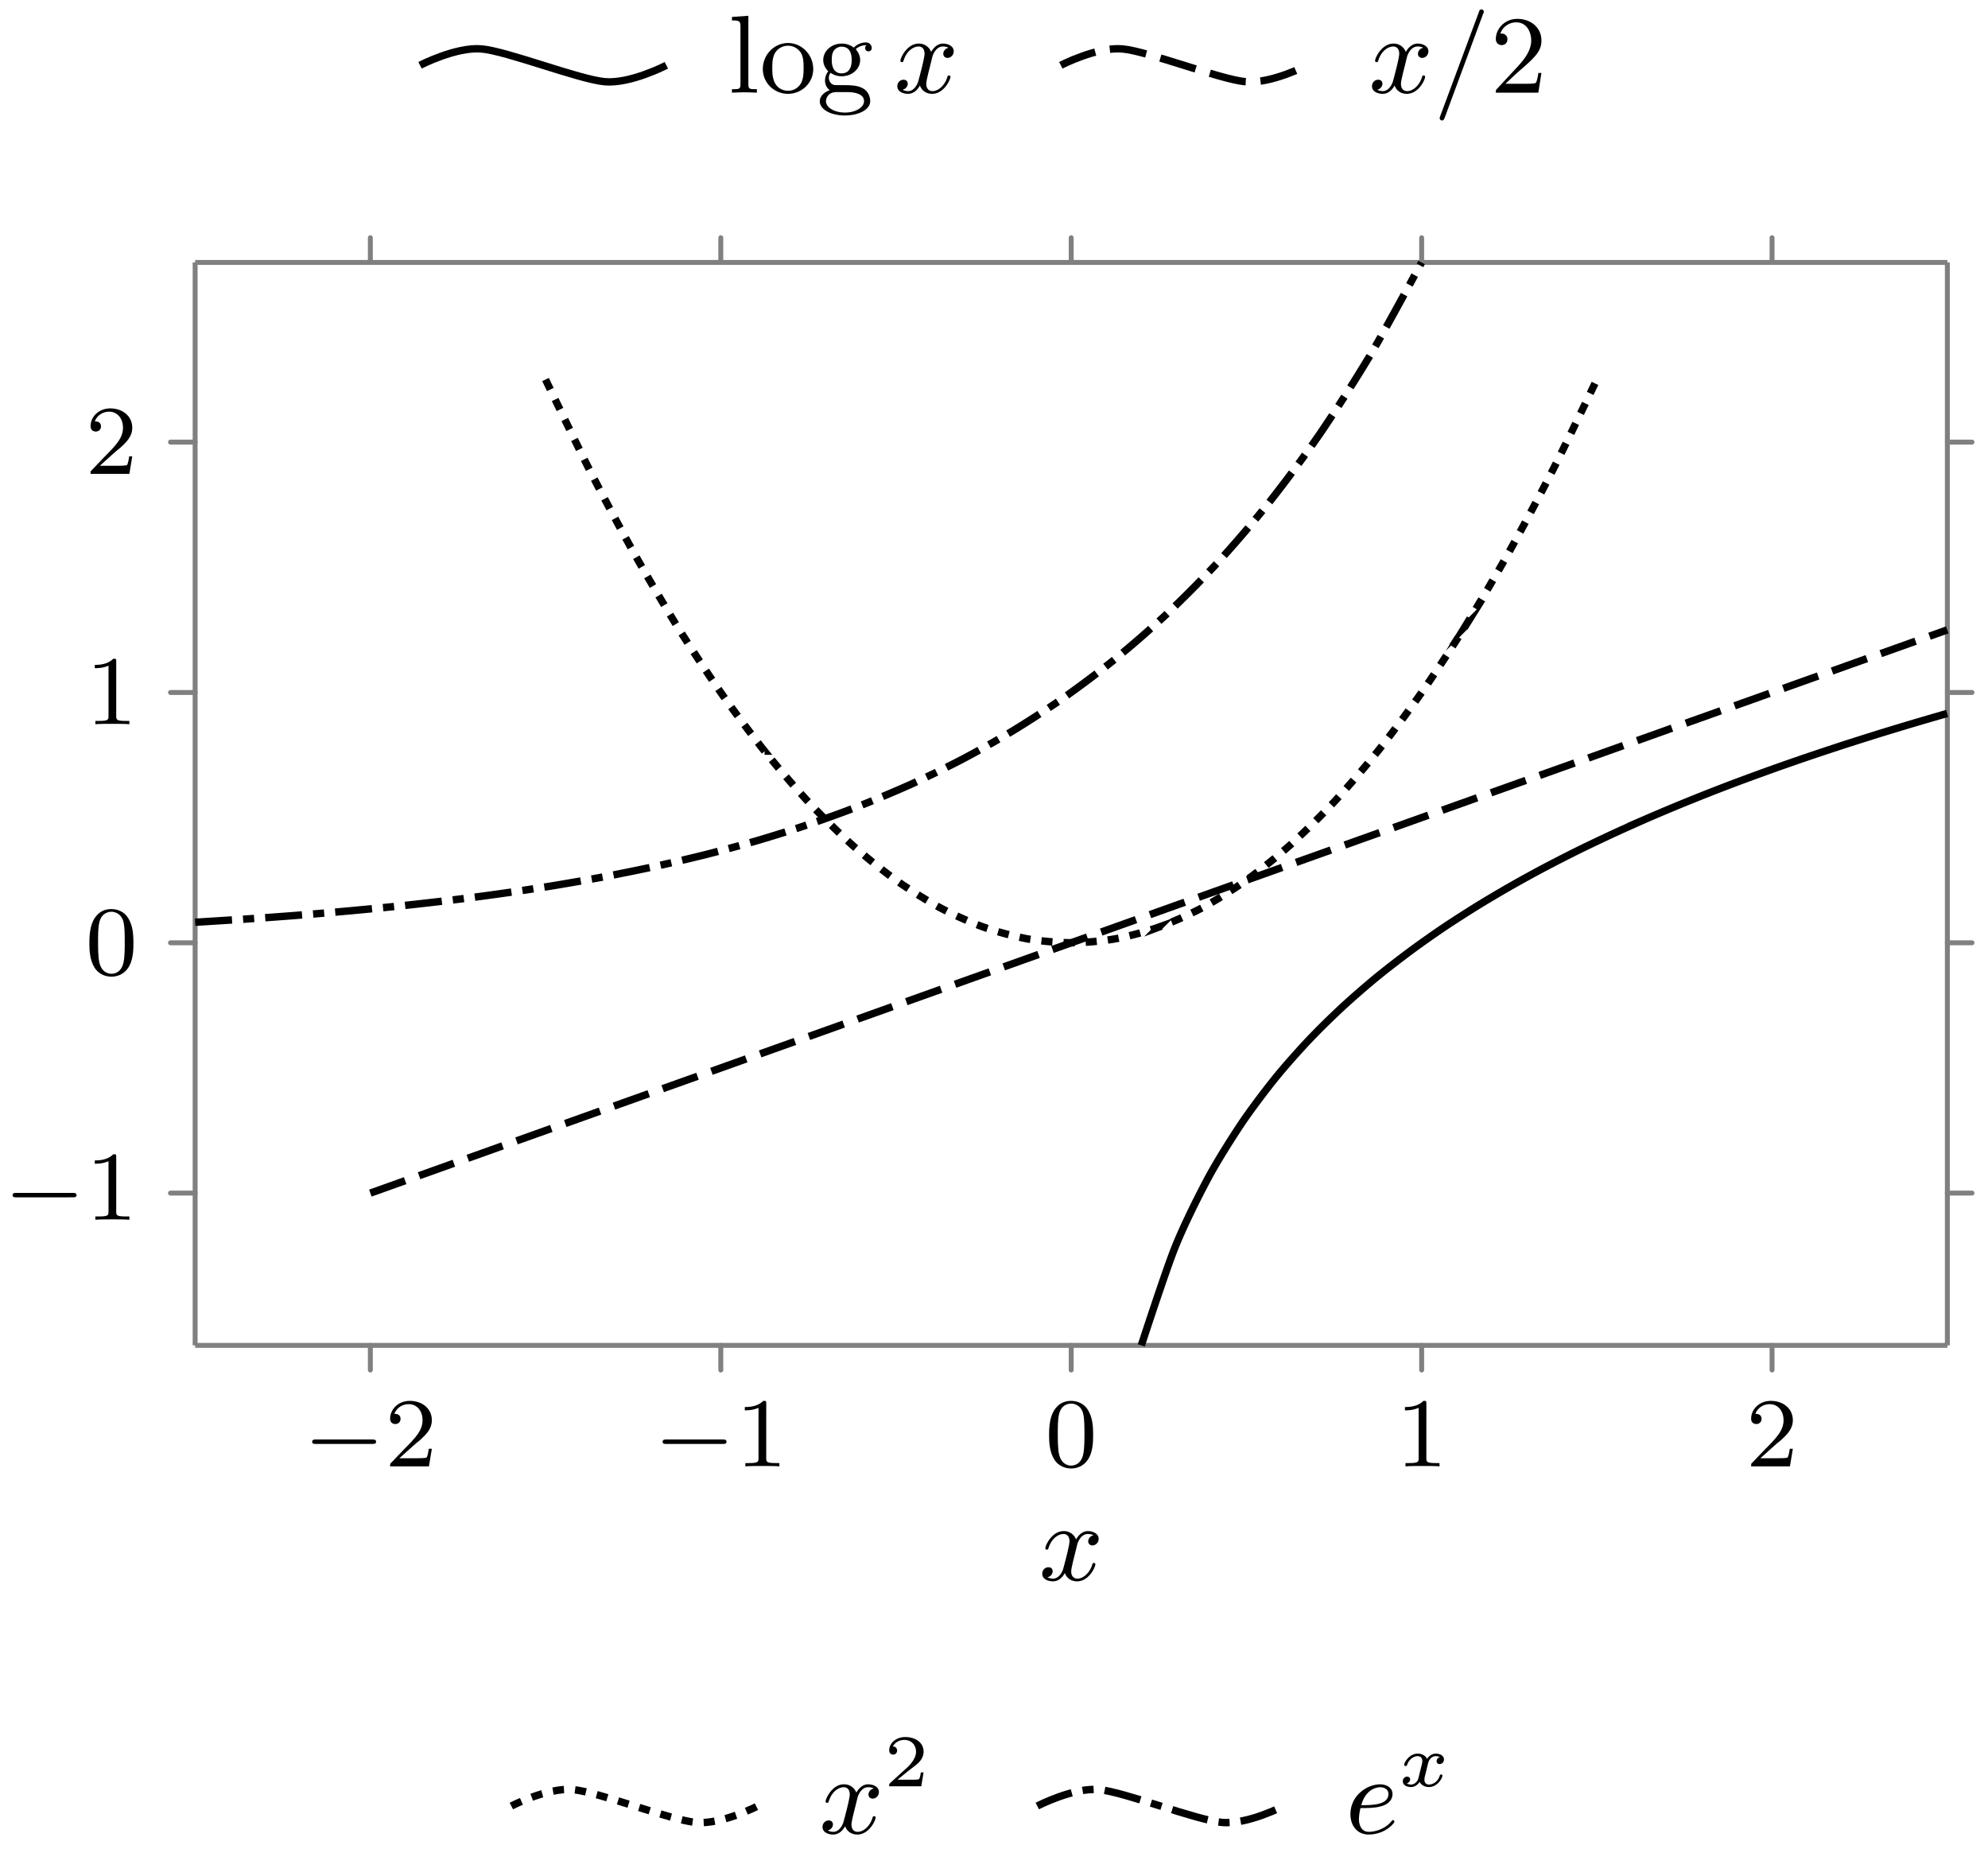 <svg xmlns="http://www.w3.org/2000/svg" xmlns:xlink="http://www.w3.org/1999/xlink" width="214.409" height="199.443" viewBox="0 0 160.807 149.582" version="1.2"><defs><symbol overflow="visible" id="c"><path style="stroke:none" d="M5.563-1.813c.14 0 .312 0 .312-.171 0-.188-.172-.188-.313-.188H1c-.125 0-.297 0-.297.188 0 .171.172.171.297.171Zm0 0"/></symbol><symbol overflow="visible" id="d"><path style="stroke:none" d="M2.25-1.625c.125-.125.453-.39.594-.5.484-.453.953-.89.953-1.61 0-.953-.797-1.562-1.781-1.562-.97 0-1.594.719-1.594 1.438 0 .39.312.437.422.437.172 0 .422-.11.422-.422 0-.406-.407-.406-.5-.406.234-.594.765-.781 1.156-.781.734 0 1.125.625 1.125 1.297 0 .828-.578 1.437-1.531 2.39l-1 1.047C.422-.219.422-.203.422 0h3.14l.235-1.422h-.25c-.016.156-.078.547-.172.703-.047.063-.656.063-.781.063H1.172Zm0 0"/></symbol><symbol overflow="visible" id="e"><path style="stroke:none" d="M2.5-5.078c0-.219-.016-.219-.234-.219-.329.313-.75.5-1.5.5v.266c.218 0 .64 0 1.109-.203v4.078c0 .297-.031.39-.781.39H.812V0c.329-.031 1.016-.031 1.375-.031.36 0 1.047 0 1.376.031v-.266H3.28c-.75 0-.781-.093-.781-.39Zm0 0"/></symbol><symbol overflow="visible" id="f"><path style="stroke:none" d="M3.89-2.547c0-.844-.078-1.36-.343-1.875-.344-.703-1-.875-1.438-.875-1 0-1.375.75-1.484.969C.344-3.75.328-2.953.328-2.547c0 .531.016 1.328.406 1.969.36.594.954.75 1.375.75.391 0 1.063-.125 1.47-.906.296-.579.312-1.297.312-1.813ZM2.11-.062c-.266 0-.813-.126-.985-.954-.094-.453-.094-1.203-.094-1.625 0-.546 0-1.109.094-1.546.172-.813.781-.891.984-.891.266 0 .829.14.985.86.094.437.094 1.046.094 1.577 0 .47 0 1.188-.094 1.641-.172.828-.719.938-.985.938Zm0 0"/></symbol><symbol overflow="visible" id="g"><path style="stroke:none" d="M4.406-3.625a.504.504 0 0 0-.422.484c0 .172.125.329.344.329.25 0 .5-.22.5-.532 0-.422-.453-.625-.875-.625-.531 0-.844.485-.953.672a1.042 1.042 0 0 0-1-.672c-.953 0-1.484 1.156-1.484 1.39 0 .079.062.11.125.11.078 0 .109-.047.125-.11.28-.89.875-1.155 1.218-1.155.266 0 .485.171.485.593 0 .313-.375 1.75-.5 2.188-.063.265-.344.828-.828.828-.188 0-.375-.063-.454-.11.235-.046.422-.265.422-.484 0-.234-.171-.328-.343-.328-.266 0-.5.219-.5.531 0 .438.484.61.859.61.531 0 .828-.422.969-.672.219.594.75.672.984.672.969 0 1.485-1.157 1.485-1.375 0-.047-.032-.11-.11-.11-.11 0-.11.032-.156.172-.203.64-.719 1.094-1.188 1.094-.25 0-.5-.156-.5-.594 0-.203.125-.687.204-1.031.046-.156.28-1.125.296-1.188.11-.328.375-.796.844-.796.156 0 .328.015.453.109Zm0 0"/></symbol><symbol overflow="visible" id="k"><path style="stroke:none" d="M4.031-6.375c.063-.125.063-.14.063-.156 0-.11-.094-.203-.188-.203-.125 0-.172.078-.172.093L.563 1.891c-.047.125-.047.14-.047.156 0 .11.078.203.187.203.094 0 .156-.047.219-.219Zm0 0"/></symbol><symbol overflow="visible" id="o"><path style="stroke:none" d="M1.234-2.047c.547 0 1.125 0 1.594-.125.844-.203 1-.703 1-1.015 0-.5-.469-.782-1-.782-1.047 0-2.406.89-2.406 2.422 0 .86.5 1.64 1.469 1.64 1.343 0 2.093-.921 2.093-1.046 0-.047-.062-.125-.125-.125-.03 0-.046.016-.125.11-.546.655-1.359.843-1.828.843-.625 0-.797-.594-.797-1.047 0-.016 0-.328.125-.875Zm.063-.234c.39-1.406 1.39-1.453 1.531-1.453.297 0 .672.14.672.546 0 .907-1.36.907-2.203.907Zm0 0"/></symbol><symbol overflow="visible" id="h"><path style="stroke:none" d="m1.656-6.219-1.328.094v.281c.61 0 .688.063.688.5v4.657c0 .406-.094.406-.688.406V0c.422-.016.594-.031 1-.031.422 0 .578.015 1.016.031v-.281c-.594 0-.688 0-.688-.406Zm0 0"/></symbol><symbol overflow="visible" id="i"><path style="stroke:none" d="M4.344-1.906c0-1.172-.938-2.11-2.032-2.11-1.14 0-2.046.954-2.046 2.11 0 1.11.921 2 2.03 2 1.142 0 2.048-.906 2.048-2ZM2.312-.156c-.453 0-.828-.219-1.03-.563-.235-.39-.25-.86-.25-1.265 0-.344 0-.844.218-1.22a1.222 1.222 0 0 1 1.047-.593c.515 0 .875.297 1.062.594.204.375.204.828.204 1.219 0 .328 0 .843-.22 1.234a1.18 1.18 0 0 1-1.03.594Zm0 0"/></symbol><symbol overflow="visible" id="j"><path style="stroke:none" d="M1.125-1.61c.219.141.5.282.906.282.86 0 1.5-.61 1.5-1.313 0-.437-.25-.75-.36-.875.36-.328.782-.328.876-.328-.031.031-.11.078-.11.235 0 .109.063.265.266.265.125 0 .266-.078.266-.265a.457.457 0 0 0-.485-.454c-.25 0-.656.094-.968.422a1.541 1.541 0 0 0-.97-.328c-.858 0-1.5.61-1.5 1.328 0 .454.266.782.407.907a1.262 1.262 0 0 0-.265.75c0 .296.14.625.39.78C.625-.046.266.282.266.704c0 .64.875 1.14 2.03 1.14 1.11 0 2.048-.468 2.048-1.155 0-.375-.172-.766-.5-.985-.5-.312-1.031-.312-1.875-.312-.188 0-.469 0-.547-.016C1.172-.688 1-.922 1-1.203c0-.156.047-.281.125-.406Zm.906.048c-.797 0-.797-.891-.797-1.079 0-.25.016-.546.172-.765a.792.792 0 0 1 .625-.313c.813 0 .813.86.813 1.078 0 .204 0 1.079-.813 1.079Zm.422 1.515c.281 0 1.39.016 1.39.735 0 .515-.702.921-1.53.921-.891 0-1.547-.421-1.547-.921 0-.141.093-.735.859-.735Zm0 0"/></symbol><symbol overflow="visible" id="l"><path style="stroke:none" d="M4.14-1.594h-.25c-.015.125-.093.657-.203.797-.062.078-.671.078-.859.078H1.234l.891-.844c1.469-1.265 2.016-1.75 2.016-2.656 0-1.031-.844-1.75-1.954-1.75-1.03 0-1.734.813-1.734 1.625 0 .453.39.5.469.5.203 0 .469-.14.469-.469a.451.451 0 0 0-.47-.468c-.046 0-.062 0-.109.015.22-.64.797-.921 1.282-.921.906 0 1.219.843 1.219 1.468 0 .907-.688 1.657-1.11 2.125L.563-.328c-.11.11-.11.125-.11.328h3.438Zm0 0"/></symbol><symbol overflow="visible" id="m"><path style="stroke:none" d="M3.219-1.125H3c-.016.094-.078.484-.156.547-.047.047-.531.047-.625.047h-1.11l.766-.625c.203-.172.734-.547.922-.735.172-.171.422-.484.422-.906 0-.75-.672-1.187-1.485-1.187-.765 0-1.296.515-1.296 1.078 0 .297.25.344.312.344a.32.32 0 0 0 .328-.329c0-.125-.078-.328-.344-.328.141-.297.5-.531.922-.531.625 0 .953.469.953.953 0 .422-.28.86-.687 1.25L.5-.25C.437-.187.437-.187.437 0h2.594Zm0 0"/></symbol><symbol overflow="visible" id="p"><path style="stroke:none" d="M3.375-2.36a.339.339 0 0 0-.266.329c0 .187.157.234.235.234.187 0 .36-.14.36-.375 0-.328-.36-.469-.657-.469-.406 0-.64.313-.703.422-.078-.156-.313-.422-.766-.422-.687 0-1.094.72-1.094.922 0 .032.032.078.11.078.094 0 .11-.03.125-.078.156-.484.562-.718.844-.718.296 0 .39.187.39.39 0 .063 0 .125-.047.313-.14.546-.265 1.093-.297 1.171-.093.22-.312.422-.562.422-.031 0-.203 0-.344-.093C.938-.312.97-.5.97-.547c0-.156-.125-.234-.25-.234-.156 0-.344.125-.344.375 0 .344.375.469.656.469.344 0 .594-.235.703-.422.125.25.407.421.75.421.704 0 1.094-.734 1.094-.921 0-.016 0-.094-.11-.094-.077 0-.093.047-.109.11-.171.515-.593.702-.859.702-.219 0-.375-.125-.375-.375 0-.125.016-.25.078-.453l.188-.781c.062-.234.093-.344.218-.484a.574.574 0 0 1 .422-.204c.031 0 .203 0 .344.079Zm0 0"/></symbol><clipPath id="a"><path d="M21 42h139.71v63H21Zm0 0"/></clipPath><clipPath id="b"><path d="M83 49h77.71v69H83Zm0 0"/></clipPath><clipPath id="n"><path d="M32 136h38v13.371H32Zm0 0"/></clipPath><clipPath id="q"><path d="M75 136h38v13.371H75Zm0 0"/></clipPath></defs><path style="fill:none;stroke-width:.399;stroke-linecap:round;stroke-linejoin:miter;stroke:gray;stroke-opacity:1;stroke-miterlimit:10" d="M14.173-1.993V0M42.52-1.993V0M70.864-1.993V0M99.212-1.993V0M127.555-1.993V0M14.173 87.59v1.996M42.52 87.59v1.996M70.864 87.59v1.996M99.212 87.59v1.996M127.555 87.59v1.996M-1.992 12.316H.001M-1.992 32.562H.001M-1.992 52.808H.001M-1.992 73.058H.001M141.735 12.316h1.992M141.735 32.562h1.992M141.735 52.808h1.992M141.735 73.058h1.992" transform="matrix(1 0 0 -1 15.784 108.816)"/><path style="fill:none;stroke-width:.399;stroke-linecap:butt;stroke-linejoin:miter;stroke:gray;stroke-opacity:1;stroke-miterlimit:10" d="M0 0h141.735M0 87.59h141.735M0 0v87.59M141.735 0v87.59" transform="matrix(1 0 0 -1 15.784 108.816)"/><path style="fill:none;stroke-width:.598;stroke-linecap:butt;stroke-linejoin:miter;stroke:#000;stroke-opacity:1;stroke-dasharray:2.989,.897,.897,.897;stroke-miterlimit:10" d="M0 34.222s2.985.184 4.133.262c1.149.078 2.989.21 4.133.3a360.694 360.694 0 0 1 8.27.755c1.144.12 2.984.328 4.133.468a210.846 210.846 0 0 1 8.266 1.168c1.148.188 2.988.508 4.136.723 1.145.219 2.984.59 4.133.84 1.144.25 2.984.68 4.133.969 1.148.289 2.988.785 4.132 1.12 1.149.337 2.989.91 4.133 1.302 1.149.386 2.989 1.05 4.137 1.5a112.25 112.25 0 0 1 4.133 1.738 95.49 95.49 0 0 1 4.133 2.012 89.62 89.62 0 0 1 4.132 2.324c1.149.699 2.989 1.886 4.137 2.691a91.417 91.417 0 0 1 4.133 3.11 91.617 91.617 0 0 1 4.133 3.601 94.895 94.895 0 0 1 4.133 4.168 101.313 101.313 0 0 1 4.132 4.82 119.098 119.098 0 0 1 4.137 5.578 141.945 141.945 0 0 1 4.133 6.454c1.144 1.93 4.133 7.464 4.133 7.464" transform="matrix(1 0 0 -1 15.784 108.816)"/><path style="fill:none;stroke-width:.598;stroke-linecap:butt;stroke-linejoin:miter;stroke:#000;stroke-opacity:1;stroke-dasharray:.897,.897;stroke-miterlimit:10" d="M28.344 78.12s2.563-5.347 3.543-7.277a228.406 228.406 0 0 1 3.547-6.644c.98-1.754 2.559-4.43 3.543-6.012.98-1.578 2.559-3.973 3.543-5.379.98-1.402 2.559-3.515 3.543-4.742a83.765 83.765 0 0 1 3.543-4.113 65.569 65.569 0 0 1 3.543-3.48 50.277 50.277 0 0 1 3.543-2.848c.984-.704 2.559-1.688 3.543-2.215.984-.528 2.559-1.23 3.543-1.582a26.599 26.599 0 0 1 3.543-.95 24.17 24.17 0 0 1 3.543-.316c.984 0 2.562.14 3.543.317.984.175 2.562.597 3.543.949a31.342 31.342 0 0 1 3.547 1.582c.98.527 2.558 1.511 3.543 2.215a51.19 51.19 0 0 1 3.543 2.847 67.03 67.03 0 0 1 3.543 3.48 85.931 85.931 0 0 1 3.543 4.114c.984 1.227 2.558 3.34 3.543 4.742.984 1.406 2.558 3.801 3.543 5.38a185.965 185.965 0 0 1 3.543 6.01 228.49 228.49 0 0 1 3.543 6.645c.984 1.93 3.542 7.278 3.542 7.278" transform="matrix(1 0 0 -1 15.784 108.816)"/><g clip-path="url(#a)"><path style="fill:none;stroke-width:.598;stroke-linecap:butt;stroke-linejoin:miter;stroke:#000;stroke-opacity:1;stroke-dasharray:2.989,1.196;stroke-miterlimit:10" d="M14.173 12.316A140067.413 140067.413 0 0 0 24.8 16.113c1.477.523 3.84 1.371 5.317 1.894 1.476.528 3.84 1.375 5.316 1.899 1.473.527 3.84 1.375 5.313 1.898l5.316 1.899c1.473.527 3.84 1.37 5.313 1.898l5.316 1.899 5.316 1.898 5.313 1.898 5.316 1.899 5.313 1.898c1.476.528 3.844 1.371 5.316 1.899l5.317 1.898c1.472.528 3.84 1.371 5.312 1.899l5.317 1.898c1.472.527 3.84 1.371 5.316 1.899 1.473.527 3.84 1.37 5.313 1.898 1.476.523 3.84 1.371 5.316 1.898 1.473.524 3.84 1.372 5.312 1.899 1.477.523 3.84 1.37 5.317 1.894 1.476.528 3.84 1.375 5.316 1.899 1.473.527 3.84 1.37 5.313 1.898l5.316 1.899" transform="matrix(1 0 0 -1 15.784 108.816)"/></g><g clip-path="url(#b)"><path style="fill:none;stroke-width:.598;stroke-linecap:butt;stroke-linejoin:miter;stroke:#000;stroke-opacity:1;stroke-miterlimit:10" d="M76.536 0s1.96 6.015 2.715 7.902c.754 1.883 1.96 4.277 2.715 5.68.753 1.402 1.964 3.308 2.718 4.43.754 1.116 1.961 2.702 2.715 3.636.754.93 1.961 2.281 2.715 3.078a64.39 64.39 0 0 0 2.719 2.672c.754.7 1.96 1.742 2.715 2.363.753.617 1.964 1.551 2.718 2.11.75.558 1.961 1.41 2.715 1.918.754.507 1.961 1.28 2.715 1.746a98.986 98.986 0 0 0 5.434 3.101c.753.399 1.96 1.016 2.714 1.39.754.372 1.965.946 2.72 1.298.753.347 1.96.89 2.714 1.222a161.021 161.021 0 0 0 8.148 3.274c.754.277 1.965.719 2.72.984.753.266 1.96.684 2.714.938.754.254 1.961.652 2.715.898.754.242 1.965.625 2.719.86.754.23 1.96.597 2.714.82.754.226 2.715.793 2.715.793" transform="matrix(1 0 0 -1 15.784 108.816)"/></g><use xlink:href="#c" x="24.547" y="118.601" style="fill:#000;fill-opacity:1"/><use xlink:href="#d" x="31.134" y="118.601" style="fill:#000;fill-opacity:1"/><use xlink:href="#c" x="52.894" y="118.601" style="fill:#000;fill-opacity:1"/><use xlink:href="#e" x="59.48" y="118.601" style="fill:#000;fill-opacity:1"/><use xlink:href="#f" x="84.532" y="118.601" style="fill:#000;fill-opacity:1"/><use xlink:href="#e" x="112.877" y="118.601" style="fill:#000;fill-opacity:1"/><use xlink:href="#d" x="141.224" y="118.601" style="fill:#000;fill-opacity:1"/><use xlink:href="#c" x=".316" y="98.655" style="fill:#000;fill-opacity:1"/><use xlink:href="#e" x="6.902" y="98.655" style="fill:#000;fill-opacity:1"/><use xlink:href="#f" x="6.902" y="78.822" style="fill:#000;fill-opacity:1"/><use xlink:href="#e" x="6.902" y="58.575" style="fill:#000;fill-opacity:1"/><use xlink:href="#d" x="6.902" y="38.328" style="fill:#000;fill-opacity:1"/><use xlink:href="#g" x="84.04" y="127.808" style="fill:#000;fill-opacity:1"/><g style="fill:#000;fill-opacity:1"><use xlink:href="#h" x="58.879" y="7.495"/><use xlink:href="#i" x="61.438" y="7.495"/><use xlink:href="#j" x="66.046" y="7.495"/></g><use xlink:href="#g" x="72.317" y="7.495" style="fill:#000;fill-opacity:1"/><path style="fill:none;stroke-width:.598;stroke-linecap:butt;stroke-linejoin:miter;stroke:#000;stroke-opacity:1;stroke-miterlimit:10" d="M-19.925.002s2.906 1.508 4.98 1.324c2.075-.184 7.891-2.469 9.965-2.652C-2.91-1.51 0 .002 0 .002" transform="matrix(1 0 0 -1 53.901 5.283)"/><g style="fill:#000;fill-opacity:1"><use xlink:href="#g" x="110.713" y="7.495"/><use xlink:href="#k" x="115.936" y="7.495"/></g><use xlink:href="#l" x="120.544" y="7.495" style="fill:#000;fill-opacity:1"/><path style="fill:none;stroke-width:.598;stroke-linecap:butt;stroke-linejoin:miter;stroke:#000;stroke-opacity:1;stroke-dasharray:2.989,1.196;stroke-miterlimit:10" d="M-19.927.002s2.91 1.508 4.984 1.324c2.07-.184 7.887-2.469 9.961-2.652C-2.907-1.51-.002.002-.002.002" transform="matrix(1 0 0 -1 105.736 5.283)"/><use xlink:href="#g" x="66.266" y="148.287" style="fill:#000;fill-opacity:1"/><use xlink:href="#m" x="71.489" y="144.478" style="fill:#000;fill-opacity:1"/><g clip-path="url(#n)"><path style="fill:none;stroke-width:.598;stroke-linecap:butt;stroke-linejoin:miter;stroke:#000;stroke-opacity:1;stroke-dasharray:.897,.897;stroke-miterlimit:10" d="M-19.924 0s2.906 1.512 4.98 1.329c2.074-.188 7.89-2.473 9.961-2.656C-2.909-1.511.002 0 .002 0" transform="matrix(1 0 0 -1 61.288 146.075)"/></g><use xlink:href="#o" x="108.811" y="148.287" style="fill:#000;fill-opacity:1"/><use xlink:href="#p" x="113.096" y="144.478" style="fill:#000;fill-opacity:1"/><g clip-path="url(#q)"><path style="fill:none;stroke-width:.598;stroke-linecap:butt;stroke-linejoin:miter;stroke:#000;stroke-opacity:1;stroke-dasharray:2.989,.897,.897,.897;stroke-miterlimit:10" d="M-19.927 0s2.91 1.512 4.984 1.329c2.07-.188 7.887-2.473 9.961-2.656C-2.908-1.511-.002 0-.002 0" transform="matrix(1 0 0 -1 103.834 146.075)"/></g></svg>